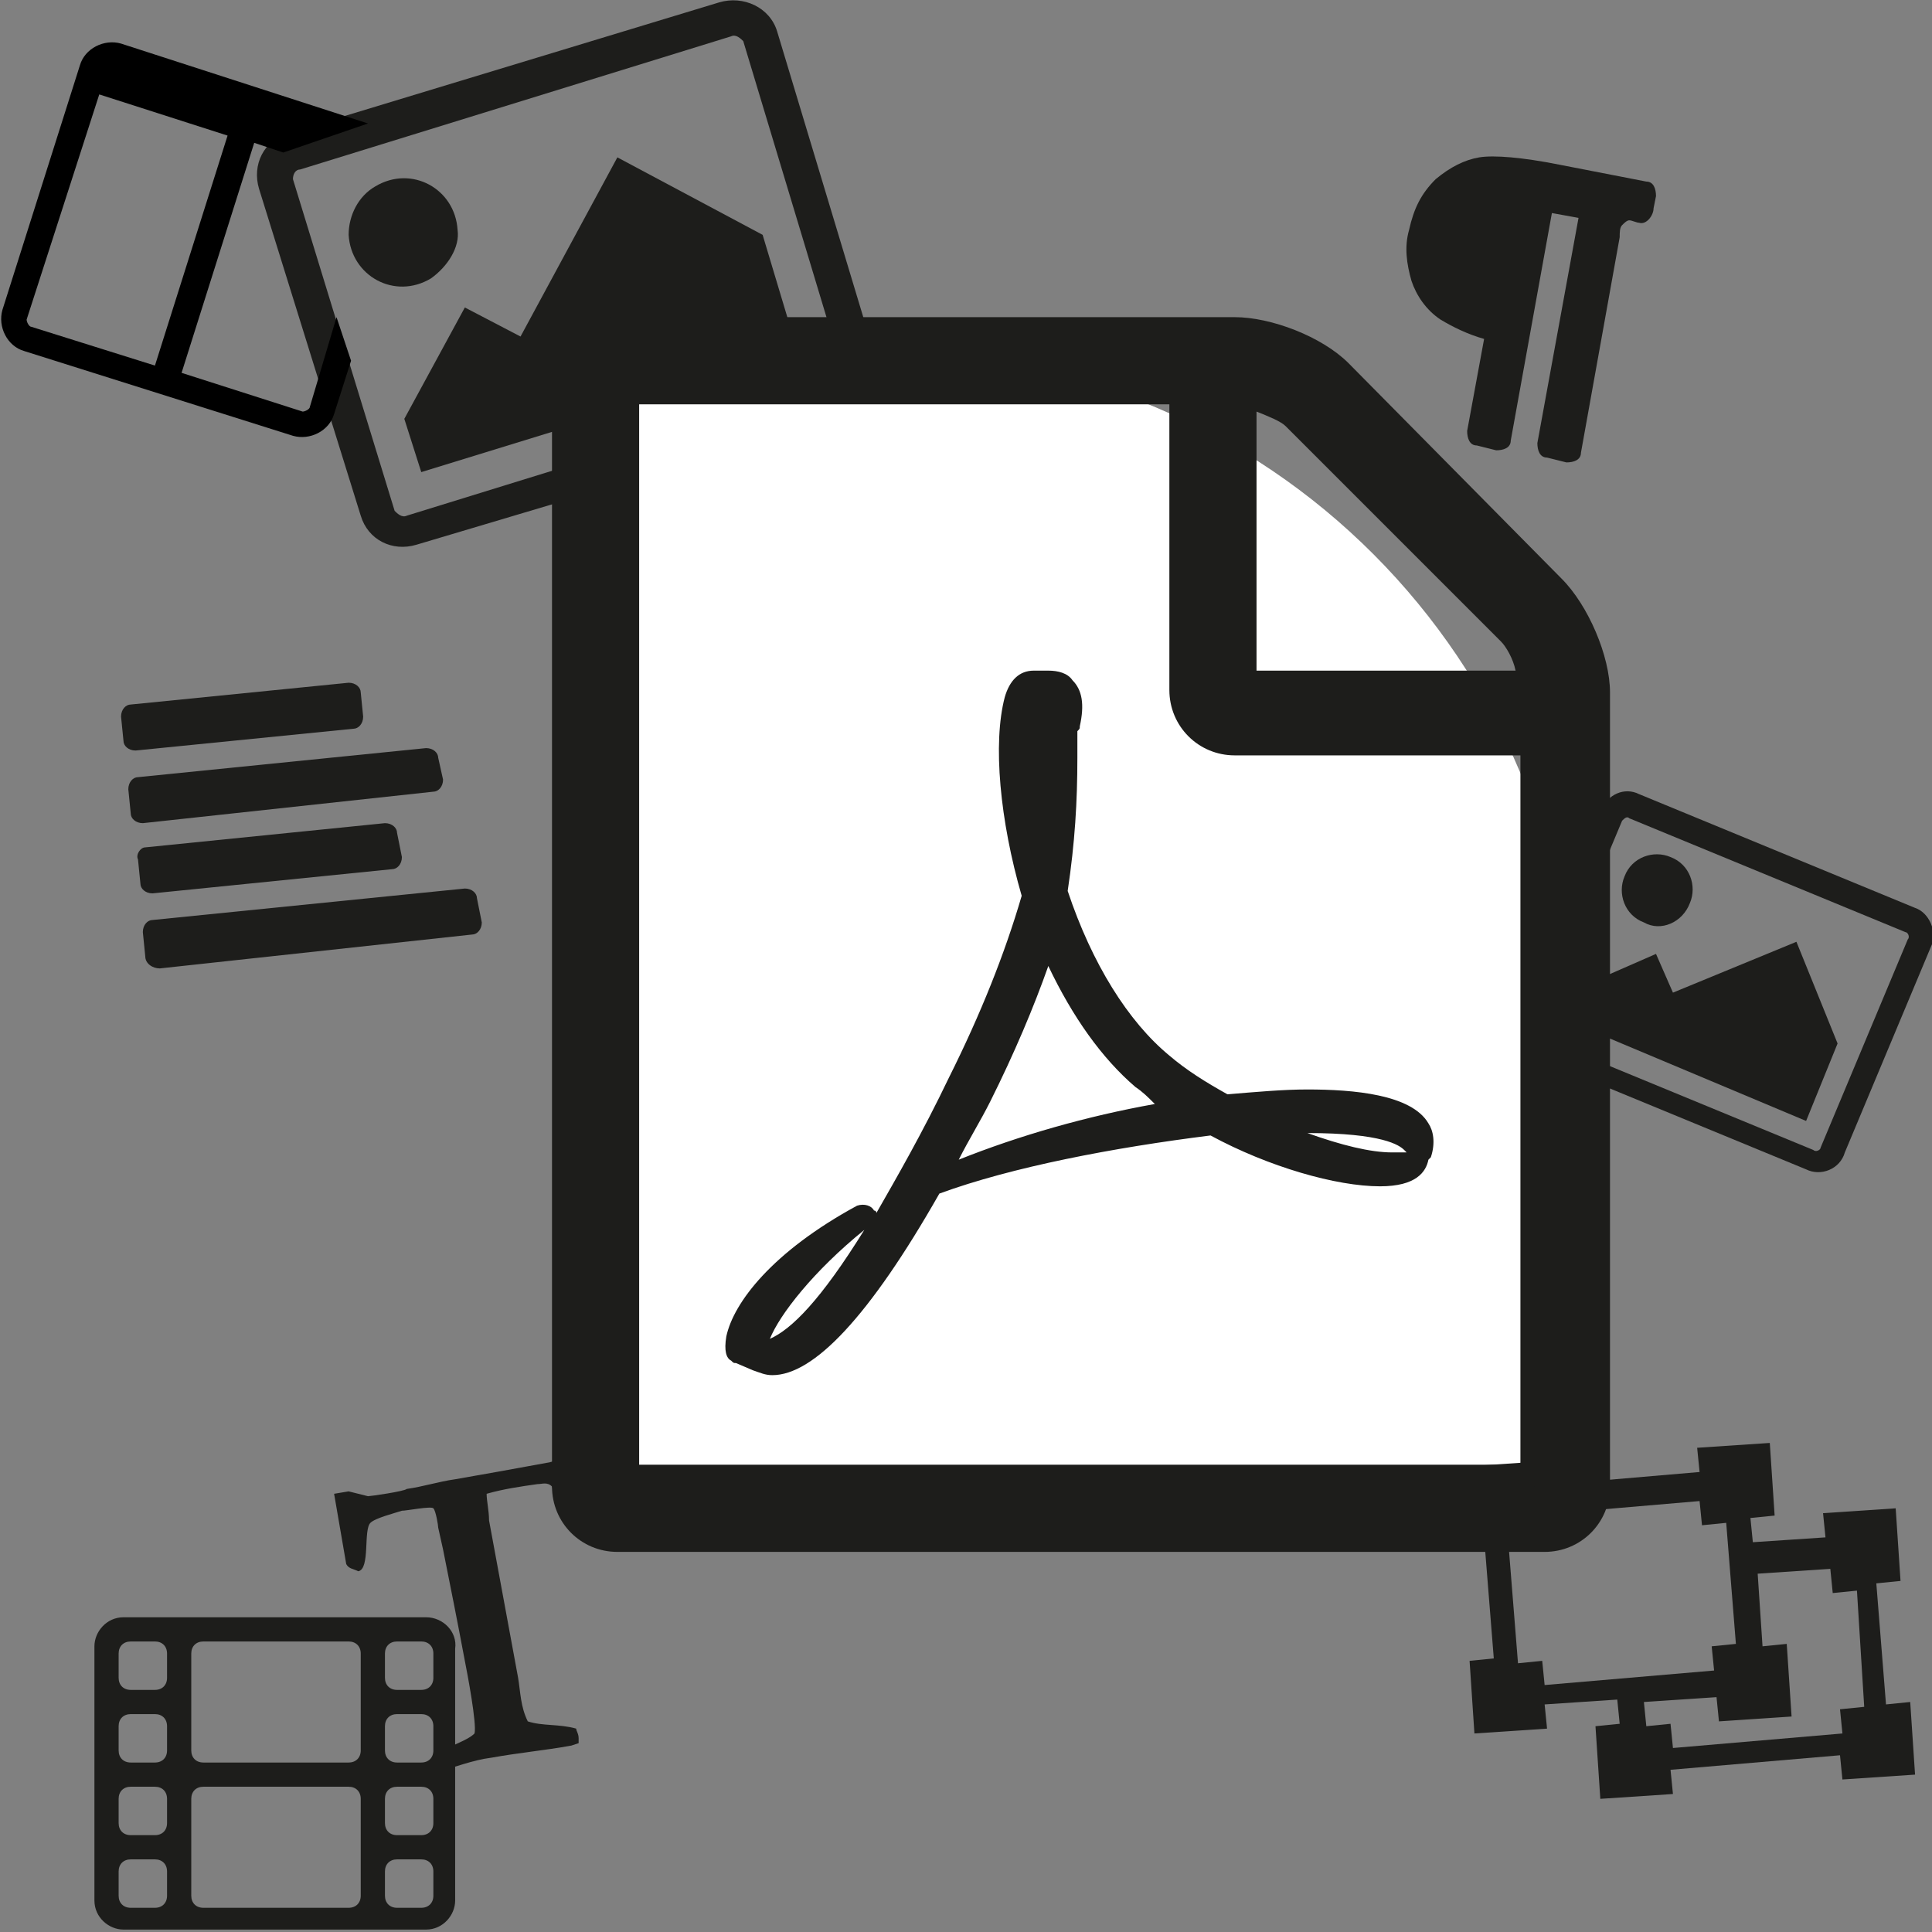 <?xml version="1.0" encoding="utf-8"?>
<!-- Generator: Adobe Illustrator 19.2.1, SVG Export Plug-In . SVG Version: 6.00 Build 0)  -->
<svg version="1.1" id="Layer_1" xmlns="http://www.w3.org/2000/svg" xmlns:xlink="http://www.w3.org/1999/xlink" x="0px" y="0px"
	 viewBox="0 0 79.8 79.8" style="enable-background:new 0 0 79.8 79.8;" xml:space="preserve">
<rect x="0" y="0" width="79.8" height="79.8" fill="#808080" stroke="none"/>
<style type="text/css">
	.st0{clip-path:url(#SVGID_2_);fill:#1D1D1B;}
	.st1{clip-path:url(#SVGID_2_);}
	.st2{clip-path:url(#SVGID_2_);fill:#FFFFFF;}
</style>
<g>
	<defs>
		<rect id="SVGID_1_" width="79.8" height="79.8"/>
	</defs>
	<clipPath id="SVGID_2_">
		<use xlink:href="#SVGID_1_"  style="overflow:visible;"/>
	</clipPath>
	<path class="st0" d="M29.7,0.1L11.9,5.5c-1,0.3-1.5,1.3-1.2,2.3l4.2,13.5c0.3,1,1.3,1.5,2.3,1.2L35,17.2c1-0.3,1.5-1.3,1.2-2.3
		L32.1,1.3C31.8,0.3,30.7-0.2,29.7,0.1 M34.8,15.3c0.1,0.2-0.1,0.4-0.2,0.5l-17.8,5.5c-0.2,0.1-0.4-0.1-0.5-0.2L12.1,7.4
		C12.1,7.2,12.2,7,12.4,7l17.8-5.5c0.2-0.1,0.4,0.1,0.5,0.2L34.8,15.3z"/>
	<path class="st0" d="M17.8,11.5c-1.5,0.9-3.3-0.1-3.4-1.8c0-0.8,0.4-1.6,1.1-2c1.5-0.9,3.3,0.1,3.4,1.8C19,10.2,18.5,11,17.8,11.5"
		/>
	<polygon class="st0" points="33,14.7 17.4,19.5 16.7,17.3 19.2,12.7 21.5,13.9 25.5,6.5 31.5,9.7 	"/>
	<path class="st0" d="M79.1,37.5l-11.4-4.7c-0.6-0.3-1.3,0-1.6,0.7L62.5,42c-0.3,0.6,0,1.4,0.7,1.6l11.4,4.7c0.6,0.3,1.4,0,1.6-0.7
		l3.6-8.6C80,38.5,79.7,37.7,79.1,37.5 M75.2,47.4c0,0.1-0.2,0.2-0.3,0.1l-11.4-4.7c-0.1,0-0.2-0.2-0.1-0.3l3.6-8.6
		c0.1-0.1,0.2-0.2,0.3-0.1l11.4,4.7c0.1,0,0.2,0.2,0.1,0.3L75.2,47.4z"/>
	<path class="st0" d="M67.9,38.1c-0.8-0.3-1.1-1.2-0.8-1.9c0.3-0.8,1.2-1.1,1.9-0.8c0.8,0.3,1.1,1.2,0.8,1.9
		C69.5,38.1,68.6,38.5,67.9,38.1"/>
	<polygon class="st0" points="74.6,46.3 64.6,42.1 65.2,40.8 68.4,39.4 69.1,41 74.2,38.9 75.9,43.1 	"/>
	<path class="st0" d="M68.3,8.6c0,0.3-0.3,0.7-0.6,0.6c-0.1,0-0.3-0.1-0.4-0.1c-0.1,0-0.2,0.1-0.3,0.2c-0.1,0.1-0.1,0.3-0.1,0.5
		l-1.6,8.9c0,0.3-0.3,0.4-0.6,0.4l-0.8-0.2c-0.3,0-0.4-0.3-0.4-0.6L65.2,9l-1.1-0.2l-1.7,9.4c0,0.3-0.3,0.4-0.6,0.4L61,18.4
		c-0.3,0-0.4-0.3-0.4-0.6l0.7-3.8c-0.7-0.2-1.3-0.5-1.8-0.8c-0.6-0.4-1-1-1.2-1.6c-0.2-0.7-0.3-1.4-0.1-2.1c0.2-0.9,0.5-1.5,1.1-2.1
		c0.6-0.5,1.2-0.8,1.8-0.9c0.6-0.1,1.8,0,3.3,0.3L68,7.5c0.3,0,0.4,0.3,0.4,0.6L68.3,8.6z"/>
	<path class="st0" d="M15,29.6c0,0.3-0.2,0.5-0.4,0.5l-9,0.9c-0.3,0-0.5-0.2-0.5-0.4l-0.1-1c0-0.3,0.2-0.5,0.4-0.5l9-0.9
		c0.3,0,0.5,0.2,0.5,0.4L15,29.6z"/>
	<path class="st0" d="M18.3,32.2c0,0.3-0.2,0.5-0.4,0.5L5.9,34c-0.3,0-0.5-0.2-0.5-0.4l-0.1-1c0-0.3,0.2-0.5,0.4-0.5l11.9-1.2
		c0.3,0,0.5,0.2,0.5,0.4L18.3,32.2z"/>
	<path class="st0" d="M16.6,35.4c0,0.3-0.2,0.5-0.4,0.5l-9.9,1c-0.3,0-0.5-0.2-0.5-0.4l-0.1-1C5.6,35.3,5.8,35,6,35l9.9-1
		c0.3,0,0.5,0.2,0.5,0.4L16.6,35.4z"/>
	<path class="st0" d="M19.9,38.1c0,0.3-0.2,0.5-0.4,0.5L6.6,40C6.3,40,6,39.8,6,39.5l-0.1-1c0-0.3,0.2-0.5,0.4-0.5l12.9-1.3
		c0.3,0,0.5,0.2,0.5,0.4L19.9,38.1z"/>
	<path class="st1" d="M12.8,16.8c0,0.1-0.2,0.2-0.3,0.2l-5-1.6l3-9.5l1.2,0.4l3.5-1.2L5,1.8C4.3,1.6,3.5,2,3.3,2.7L0.1,12.8
		c-0.2,0.7,0.2,1.5,0.9,1.7l11.1,3.5c0.7,0.2,1.5-0.2,1.7-0.9l0.7-2.2l-0.6-1.8L12.8,16.8z M1.3,13.5c-0.1,0-0.2-0.2-0.2-0.3l3-9.3
		l5.3,1.7l-3,9.5L1.3,13.5z"/>
	<path class="st0" d="M15.2,61.8c0.1,0,1.5-0.2,1.6-0.3c0.7-0.1,1.3-0.3,2-0.4c0.6-0.1,1.1-0.2,1.7-0.3l2.2-0.4
		c0.3-0.1,0.5,0,0.6-0.4l0.3-0.1c0.1,0,0.1,0,0.2,0c0.2,0.9,0.3,1.7,0.5,2.6c0.1,0.3,0.1,0.6,0.1,0.8c-0.2,0.1-0.3,0.2-0.5,0.2
		c-0.2-0.3-0.4-0.6-0.6-0.9c-0.1-0.1-0.5-1.1-0.5-1.2c-0.2-0.2-0.4-0.1-0.6-0.1c-0.7,0.1-1.4,0.2-2.1,0.4c0,0.3,0.1,0.7,0.1,1.1
		c0.4,2.2,0.8,4.3,1.2,6.5c0.1,0.6,0.1,1.2,0.4,1.8c0.6,0.2,1.3,0.1,2,0.3c0,0.1,0.1,0.2,0.1,0.4c0,0.1,0,0.1,0,0.2l-0.3,0.1
		c-1.1,0.2-2.2,0.3-3.3,0.5c-0.8,0.1-1.5,0.4-2.3,0.6c0-0.1-0.1-0.3-0.1-0.4l0-0.1c0.2-0.5,1.3-0.7,1.7-1.1c0.1-0.4-0.3-2.5-0.4-3
		c-0.3-1.6-0.6-3.1-0.9-4.6l-0.2-0.9c0-0.1-0.1-0.7-0.2-0.8c-0.1-0.1-1.1,0.1-1.3,0.1c-0.3,0.1-1.1,0.3-1.3,0.5
		c-0.3,0.3,0,1.9-0.5,2c-0.2-0.1-0.4-0.1-0.5-0.3l-0.5-2.9l0.6-0.1L15.2,61.8z"/>
	<path class="st2" d="M65,62.1H24.4V14.6h12.3C52.4,14.6,65,27.3,65,42.9V62.1z"/>
	<path class="st0" d="M64.5,23.9L55.7,15c-1.1-1.1-3.2-1.9-4.7-1.9H25.5c-1.5,0-2.7,1.2-2.7,2.7v45.6c0,1.5,1.2,2.7,2.7,2.7h38.3
		c1.5,0,2.7-1.2,2.7-2.7V28.6C66.5,27.1,65.6,25,64.5,23.9 M51.9,17c0.5,0.2,1,0.4,1.2,0.6l8.9,8.9c0.2,0.2,0.5,0.7,0.6,1.2H51.9V17
		z M62.8,60.5H26.4V16.7h21.9v11.8c0,1.5,1.2,2.7,2.7,2.7h11.8V60.5z"/>
	<path class="st0" d="M59,46.4c-0.7-1.2-3.1-1.4-5-1.4c-1,0-2.1,0.1-3.3,0.2c-0.9-0.5-1.7-1-2.4-1.6c-1.7-1.4-3.2-3.8-4.2-6.8
		c0.3-2,0.4-3.7,0.4-5.5v-0.9c0-0.1,0-0.1,0-0.2c0.1-0.1,0.1-0.1,0.1-0.2c0.2-0.9,0.1-1.5-0.3-1.9c-0.2-0.3-0.6-0.4-1-0.4h0h-0.6
		c-0.6,0-1,0.4-1.2,1.1c-0.5,1.9-0.2,5.1,0.7,8.2c-0.7,2.4-1.7,4.9-3,7.5c-1.1,2.3-2.2,4.2-3,5.6c0,0,0-0.1-0.1-0.1
		c-0.1-0.2-0.4-0.3-0.7-0.2c-3.5,1.9-5.1,4-5.4,5.4c-0.1,0.6,0,0.9,0.2,1c0.1,0.1,0.1,0.1,0.2,0.1l0.7,0.3c0.3,0.1,0.5,0.2,0.8,0.2
		c1.7,0,4-2.4,6.9-7.5c3-1.1,7.2-1.9,11.2-2.4c2.4,1.3,5.2,2.1,7,2.1c1.5,0,1.9-0.6,2-1.1v0c0,0,0.1-0.1,0.1-0.1
		C59.3,47.2,59.2,46.7,59,46.4 M31.8,55.3c0.4-1,1.8-2.8,3.9-4.5C33.9,53.7,32.7,54.9,31.8,55.3 M39.6,47.9c0.4-0.8,0.9-1.6,1.3-2.4
		c1-2,1.8-3.9,2.4-5.6c1,2.1,2.2,3.8,3.6,5c0.3,0.2,0.5,0.4,0.8,0.7C44.9,46.1,42.1,46.9,39.6,47.9 M57.5,47.6
		c-0.9,0-2.1-0.3-3.5-0.8c3.1,0,3.8,0.5,4,0.7c0,0,0.1,0.1,0.1,0.1C57.9,47.6,57.8,47.6,57.5,47.6"/>
	<path class="st0" d="M78.5,65.3l-0.2-3l-3,0.2l0.1,1l-3,0.2l-0.1-1l1-0.1l-0.2-3l-3,0.2l0.1,1l-7,0.6l-0.1-1l-3,0.2l0.2,3l1-0.1
		l0.4,5l-1,0.1l0.2,3l3-0.2l-0.1-1l3-0.2l0.1,1l-1,0.1l0.2,3l3-0.2l-0.1-1l7-0.6l0.1,1l3-0.2l-0.2-3l-1,0.1l-0.4-5L78.5,65.3z
		 M63.8,69.6l-0.1-1l-1,0.1l-0.4-5l1-0.1l-0.1-1l7-0.6l0.1,1l1-0.1l0.4,5l-1,0.1l0.1,1L63.8,69.6z M77,70.5l-1,0.1l0.1,1l-7,0.6
		l-0.1-1l-1,0.1l-0.1-1l3-0.2l0.1,1l3-0.2l-0.2-3l-1,0.1l-0.2-3l3-0.2l0.1,1l1-0.1L77,70.5z"/>
	<path class="st0" d="M17.6,66.8H5.1c-0.7,0-1.2,0.6-1.2,1.2v10.5c0,0.7,0.6,1.2,1.2,1.2h12.5c0.7,0,1.2-0.6,1.2-1.2V68.1
		C18.9,67.4,18.3,66.8,17.6,66.8 M6.9,78.3c0,0.3-0.2,0.5-0.5,0.5h-1c-0.3,0-0.5-0.2-0.5-0.5v-1c0-0.3,0.2-0.5,0.5-0.5h1
		c0.3,0,0.5,0.2,0.5,0.5V78.3z M6.9,75.3c0,0.3-0.2,0.5-0.5,0.5h-1c-0.3,0-0.5-0.2-0.5-0.5v-1c0-0.3,0.2-0.5,0.5-0.5h1
		c0.3,0,0.5,0.2,0.5,0.5V75.3z M6.9,72.3c0,0.3-0.2,0.5-0.5,0.5h-1c-0.3,0-0.5-0.2-0.5-0.5v-1c0-0.3,0.2-0.5,0.5-0.5h1
		c0.3,0,0.5,0.2,0.5,0.5V72.3z M6.9,69.3c0,0.3-0.2,0.5-0.5,0.5h-1c-0.3,0-0.5-0.2-0.5-0.5v-1c0-0.3,0.2-0.5,0.5-0.5h1
		c0.3,0,0.5,0.2,0.5,0.5V69.3z M14.9,78.3c0,0.3-0.2,0.5-0.5,0.5h-6c-0.3,0-0.5-0.2-0.5-0.5v-4c0-0.3,0.2-0.5,0.5-0.5h6
		c0.3,0,0.5,0.2,0.5,0.5V78.3z M14.9,72.3c0,0.3-0.2,0.5-0.5,0.5h-6c-0.3,0-0.5-0.2-0.5-0.5v-4c0-0.3,0.2-0.5,0.5-0.5h6
		c0.3,0,0.5,0.2,0.5,0.5V72.3z M17.9,78.3c0,0.3-0.2,0.5-0.5,0.5h-1c-0.3,0-0.5-0.2-0.5-0.5v-1c0-0.3,0.2-0.5,0.5-0.5h1
		c0.3,0,0.5,0.2,0.5,0.5V78.3z M17.9,75.3c0,0.3-0.2,0.5-0.5,0.5h-1c-0.3,0-0.5-0.2-0.5-0.5v-1c0-0.3,0.2-0.5,0.5-0.5h1
		c0.3,0,0.5,0.2,0.5,0.5V75.3z M17.9,72.3c0,0.3-0.2,0.5-0.5,0.5h-1c-0.3,0-0.5-0.2-0.5-0.5v-1c0-0.3,0.2-0.5,0.5-0.5h1
		c0.3,0,0.5,0.2,0.5,0.5V72.3z M17.9,69.3c0,0.3-0.2,0.5-0.5,0.5h-1c-0.3,0-0.5-0.2-0.5-0.5v-1c0-0.3,0.2-0.5,0.5-0.5h1
		c0.3,0,0.5,0.2,0.5,0.5V69.3z"/>
</g>
</svg>
